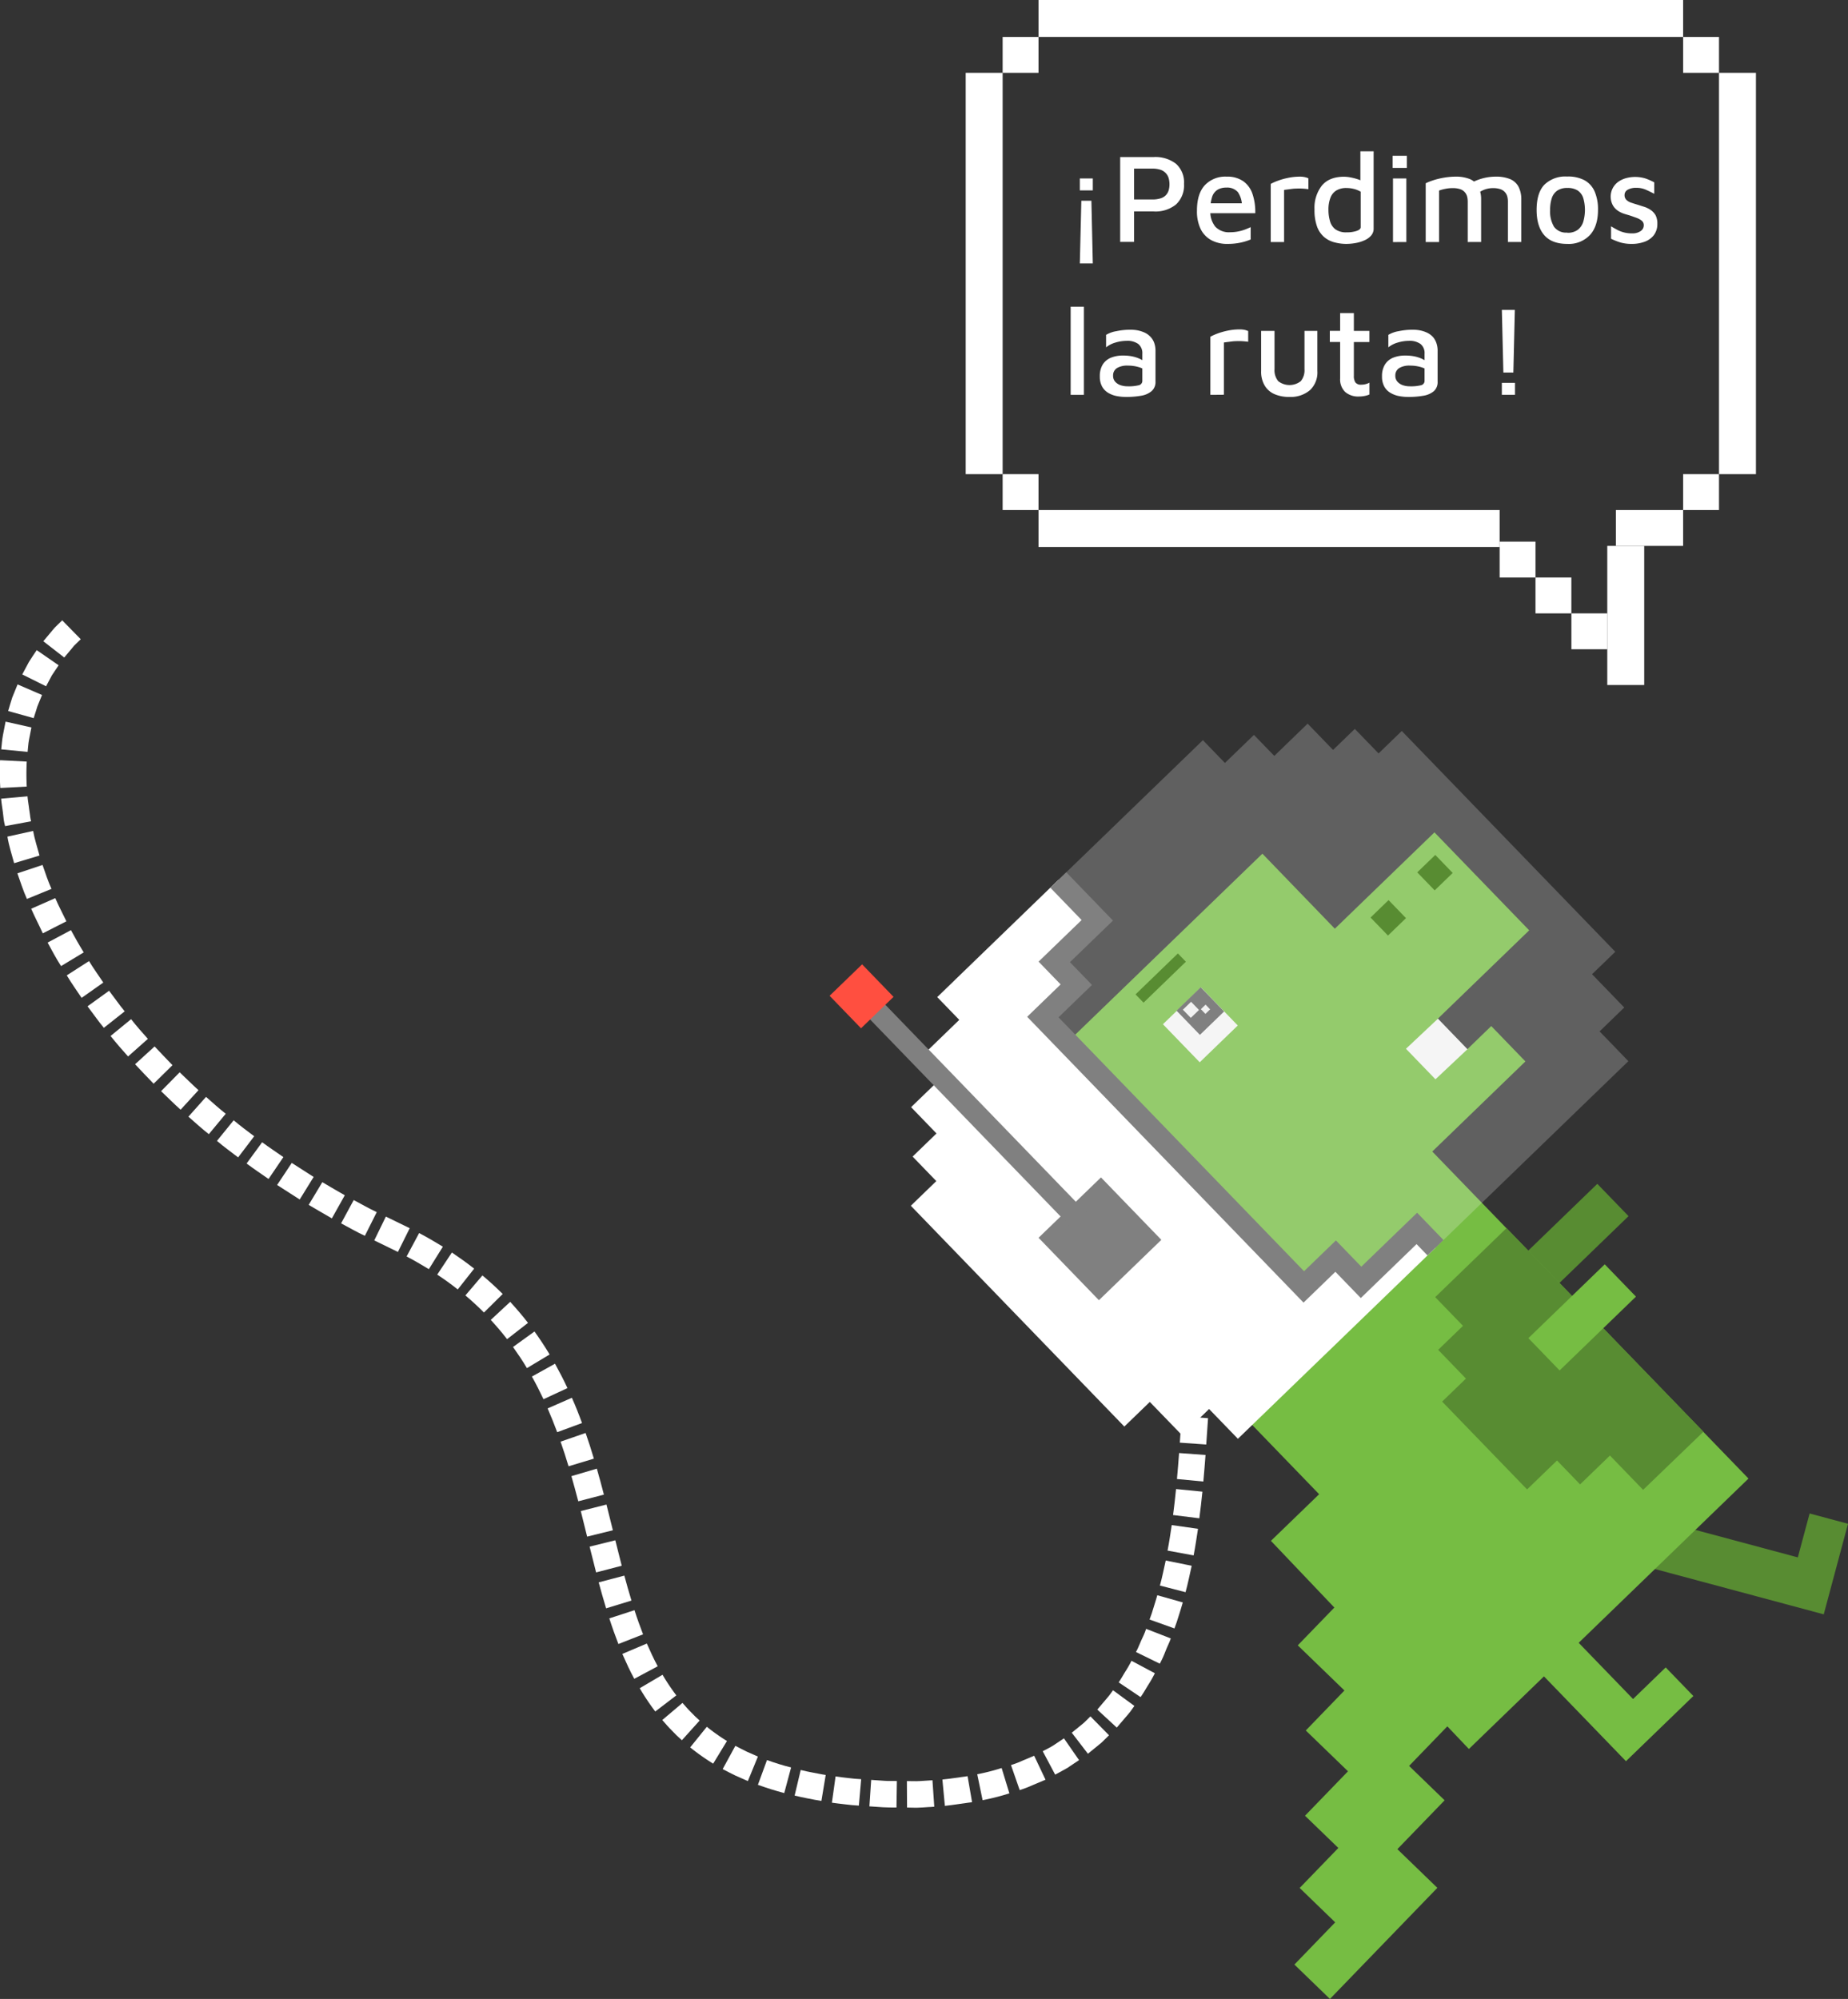 <svg xmlns="http://www.w3.org/2000/svg" viewBox="0 0 498.22 538.86"><rect x="0" y="0" width="498.22" height="538.86" fill="#333333" stroke="none"/><defs><style>.cls-1{fill:#588c32;}.cls-2{fill:#76bd43;}.cls-3{fill:#f2f2f2;}.cls-4,.cls-5{fill:#fff;}.cls-5{opacity:0.22;}.cls-6{fill:none;stroke:gray;stroke-miterlimit:10;stroke-width:5.98px;}.cls-7{fill:gray;}.cls-8{fill:#ff4f40;}</style></defs><title>t-rex-404</title><g id="Capa_2" data-name="Capa 2"><g id="Capa_1-2" data-name="Capa 1"><g id="_Grupo_" data-name="&lt;Grupo&gt;"><rect class="cls-1" x="415.71" y="317.95" width="12.11" height="36.29" transform="translate(370.21 -200.73) rotate(45.96)"/><g id="_Grupo_2" data-name="&lt;Grupo&gt;"><g id="_Grupo_3" data-name="&lt;Grupo&gt;"><polygon id="_Trazado_" data-name="&lt;Trazado&gt;" class="cls-1" points="433.51 419.57 491.68 435.18 498.22 410.77 487.87 407.99 484.69 419.83 437.62 407.2 433.51 419.57"/><polygon id="_Trazado_2" data-name="&lt;Trazado&gt;" class="cls-2" points="396.01 471.48 471.39 398.58 386.14 310.42 411.25 286.13 402.04 276.6 395.54 282.89 387.59 274.66 412.27 250.79 386.73 224.38 359.87 250.35 340.34 230.13 287.94 280.8 307.06 300.57 298.84 308.53 331.08 341.87 321.99 350.67 332.04 361.06 323.38 369.43 355.64 402.8 342.64 415.37 396.01 471.48"/><rect id="_Rectángulo_" data-name="&lt;Rectángulo&gt;" class="cls-3" x="316.48" y="269.15" width="14.27" height="14.27" transform="translate(-101.08 302.63) rotate(-44.04)"/><polygon id="_Trazado_3" data-name="&lt;Trazado&gt;" class="cls-3" points="395.62 282.84 387 290.95 379.05 282.72 387.67 274.61 395.62 282.84"/></g><polygon id="_Trazado_4" data-name="&lt;Trazado&gt;" class="cls-4" points="285.32 237.22 252.68 268.79 258.62 274.93 250.03 283.24 255.51 288.91 245.63 298.46 252.48 305.55 246.04 311.78 252.43 318.39 245.56 325.04 303.12 384.56 309.99 377.92 318.67 386.89 325.97 379.83 333.74 387.86 387 336.35 381.98 331.15 366.94 345.69 360.09 338.61 351.5 346.92 281.15 274.17 290.17 265.44 284.23 259.3 295.83 248.09 285.32 237.22"/><polyline id="_Trazado_5" data-name="&lt;Trazado&gt;" class="cls-5" points="257.33 264.29 324.3 199.53 330.24 205.67 338.06 198.11 343.55 203.77 352.54 195.07 359.39 202.16 365.26 196.49 371.66 203.1 377.92 197.05 435.48 256.57 429.22 262.62 437.9 271.6 431.25 278.03 439.01 286.06 357.28 365.1"/><polyline id="_Trazado_6" data-name="&lt;Trazado&gt;" class="cls-6" points="285.32 237.22 295.83 248.09 284.23 259.3 290.17 265.44 281.15 274.17 351.5 346.92 360.09 338.61 366.94 345.69 381.98 331.15 387 336.35"/><rect id="_Rectángulo_2" data-name="&lt;Rectángulo&gt;" class="cls-1" x="370.9" y="244.05" width="6.76" height="6.76" transform="translate(-66.78 329.74) rotate(-44.04)"/><rect id="_Rectángulo_3" data-name="&lt;Rectángulo&gt;" class="cls-1" x="383.49" y="231.87" width="6.76" height="6.76" transform="translate(-54.77 335.07) rotate(-44.04)"/><rect id="_Rectángulo_4" data-name="&lt;Rectángulo&gt;" class="cls-1" x="304.99" y="262.11" width="15.88" height="3.1" transform="translate(-95.31 291.66) rotate(-44.04)"/><rect id="_Rectángulo_5" data-name="&lt;Rectángulo&gt;" class="cls-7" x="284.84" y="322.25" width="23.41" height="23.41" transform="translate(-148.78 300.03) rotate(-44.04)"/><rect id="_Rectángulo_6" data-name="&lt;Rectángulo&gt;" class="cls-7" x="260.63" y="261.44" width="5.71" height="78.34" transform="translate(-134.9 267.67) rotate(-44.04)"/><rect id="_Rectángulo_7" data-name="&lt;Rectángulo&gt;" class="cls-8" x="226.19" y="262.49" width="12.19" height="12.19" transform="translate(-121.41 236.98) rotate(-44.04)"/><rect id="_Rectángulo_8" data-name="&lt;Rectángulo&gt;" class="cls-7" x="319.07" y="268.02" width="9.07" height="9.07" transform="translate(-98.49 301.59) rotate(-44.04)"/><rect id="_Rectángulo_9" data-name="&lt;Rectángulo&gt;" class="cls-3" x="319.54" y="270.69" width="3.07" height="3.07" transform="translate(-98.97 299.73) rotate(-44.04)"/><rect id="_Rectángulo_10" data-name="&lt;Rectángulo&gt;" class="cls-3" x="324.12" y="271.19" width="1.76" height="1.76" transform="translate(-97.76 302.42) rotate(-44.04)"/><polygon id="_Trazado_7" data-name="&lt;Trazado&gt;" class="cls-2" points="396.5 431.47 438.36 474.77 456.53 457.2 449.07 449.49 440.27 458.01 406.39 422.98 396.5 431.47"/><polygon id="_Trazado_8" data-name="&lt;Trazado&gt;" class="cls-2" points="399.58 455.67 379.89 476.04 389.47 485.31 376.73 498.48 387.51 508.91 358.55 538.86 348.97 529.59 359.97 518.21 350.39 508.94 360.82 498.16 351.83 489.47 363.42 477.49 352.04 466.49 362.46 455.71 349.88 443.54 369 423.78 399.58 455.67"/><polygon id="_Trazado_9" data-name="&lt;Trazado&gt;" class="cls-1" points="459.25 385.95 406.17 331.06 386.93 349.67 394.42 357.41 387.73 363.88 395.22 371.63 388.8 377.83 411.7 401.51 419.77 393.71 425.99 400.15 434.04 392.37 442.98 401.62 459.25 385.95"/></g><rect class="cls-2" x="420.46" y="340.81" width="12.11" height="28.63" transform="translate(385.34 -198.34) rotate(45.96)"/></g><g id="_Grupo_4" data-name="&lt;Grupo&gt;"><g id="_Grupo_5" data-name="&lt;Grupo&gt;"><rect id="_Trazado_10" data-name="&lt;Trazado&gt;" class="cls-4" x="260.35" y="19.63" width="9.96" height="108.19"/><rect id="_Trazado_11" data-name="&lt;Trazado&gt;" class="cls-4" x="433.32" y="147.16" width="9.96" height="37.5"/><rect id="_Trazado_12" data-name="&lt;Trazado&gt;" class="cls-4" x="463.44" y="19.63" width="9.96" height="108.19"/><rect id="_Trazado_13" data-name="&lt;Trazado&gt;" class="cls-4" x="279.98" width="173.79" height="9.96"/><rect id="_Trazado_14" data-name="&lt;Trazado&gt;" class="cls-4" x="279.98" y="137.49" width="124.32" height="9.96"/><rect id="_Trazado_15" data-name="&lt;Trazado&gt;" class="cls-4" x="453.77" y="9.96" width="9.67" height="9.67"/><rect id="_Trazado_16" data-name="&lt;Trazado&gt;" class="cls-4" x="270.31" y="9.96" width="9.67" height="9.67"/><rect id="_Trazado_17" data-name="&lt;Trazado&gt;" class="cls-4" x="270.31" y="127.82" width="9.67" height="9.67"/><rect id="_Trazado_18" data-name="&lt;Trazado&gt;" class="cls-4" x="453.77" y="127.82" width="9.67" height="9.67"/><rect id="_Trazado_19" data-name="&lt;Trazado&gt;" class="cls-4" x="423.65" y="165.35" width="9.67" height="9.67"/><rect id="_Trazado_20" data-name="&lt;Trazado&gt;" class="cls-4" x="413.97" y="155.68" width="9.67" height="9.67"/><rect id="_Trazado_21" data-name="&lt;Trazado&gt;" class="cls-4" x="404.3" y="146.01" width="9.67" height="9.67"/><rect id="_Trazado_22" data-name="&lt;Trazado&gt;" class="cls-4" x="435.64" y="137.49" width="18.13" height="9.67"/></g><g id="_Grupo_6" data-name="&lt;Grupo&gt;"><path class="cls-4" d="M291.12,51.33V48.11h3.5v3.22Zm0,19.68.41-16.9h2.71l.38,16.9Z"/><path class="cls-4" d="M305.74,57v8.21H302V42.34H311a9.06,9.06,0,0,1,6.06,1.82,6.71,6.71,0,0,1,2.15,5.42,7,7,0,0,1-2.15,5.53A8.78,8.78,0,0,1,311,57Zm0-3.23h4.81a7.25,7.25,0,0,0,2.4-.32,3.17,3.17,0,0,0,2.15-2.25,5.73,5.73,0,0,0,.19-1.51,6.21,6.21,0,0,0-.19-1.55,3.36,3.36,0,0,0-.7-1.35,3.5,3.5,0,0,0-1.45-1,7.19,7.19,0,0,0-2.4-.34h-4.81Z"/><path class="cls-4" d="M331,65.75a9,9,0,0,1-4.42-1,6.87,6.87,0,0,1-2.88-3,10.92,10.92,0,0,1-1-5q0-4.5,2.11-6.81a7.55,7.55,0,0,1,5.89-2.32,7.46,7.46,0,0,1,4.49,1.24,6.83,6.83,0,0,1,2.49,3.45,15.06,15.06,0,0,1,.74,5.16H324.87l-.1-2.67h10.91l-.85.85a6.54,6.54,0,0,0-1.1-3.86,3.83,3.83,0,0,0-3.13-1.22,4.5,4.5,0,0,0-2.33.57A3.54,3.54,0,0,0,326.81,53a11.25,11.25,0,0,0-.5,3.73,6.39,6.39,0,0,0,1.34,4.38,5,5,0,0,0,4,1.49,10.75,10.75,0,0,0,2.18-.21,11.07,11.07,0,0,0,1.87-.53c.57-.22,1.06-.43,1.48-.63v3.33a15.3,15.3,0,0,1-2.72.84A16.62,16.62,0,0,1,331,65.75Z"/><path class="cls-4" d="M342.59,65.24V49.58a12.2,12.2,0,0,1,1.64-.75,18.16,18.16,0,0,1,2.85-.84,15.59,15.59,0,0,1,3.33-.37,6,6,0,0,1,1.41.14,5.6,5.6,0,0,1,.93.31V51c-.53-.07-1.08-.13-1.65-.16a16.45,16.45,0,0,0-1.72,0c-.57,0-1.13.09-1.68.16s-1.05.13-1.51.2V65.24Z"/><path class="cls-4" d="M363,65.75a12.37,12.37,0,0,1-3.1-.39A7,7,0,0,1,357.11,64a6.73,6.73,0,0,1-2-2.83,13,13,0,0,1-.72-4.71,9.7,9.7,0,0,1,2-6.45q2-2.37,6-2.37a9.91,9.91,0,0,1,1.62.17,15.25,15.25,0,0,1,2,.5,6,6,0,0,1,1.68.84l-.93,1.2V40.79h3.57V61.63a2.78,2.78,0,0,1-.67,1.86,4.88,4.88,0,0,1-1.77,1.28,9.89,9.89,0,0,1-2.4.74A14.22,14.22,0,0,1,363,65.75Zm.1-3.12a8.18,8.18,0,0,0,2.64-.38c.73-.25,1.1-.58,1.1-1V51.68a6.75,6.75,0,0,0-1.89-.76,8.14,8.14,0,0,0-1.92-.24,5.13,5.13,0,0,0-2.76.67,3.9,3.9,0,0,0-1.6,2,8.62,8.62,0,0,0-.52,3.17,10.73,10.73,0,0,0,.42,3.11A4.12,4.12,0,0,0,360,61.8,4.91,4.91,0,0,0,363.05,62.63Z"/><path class="cls-4" d="M375.44,45.26V42h3.85v3.27Zm.11,20V48.11h3.6l0,17.13Z"/><path class="cls-4" d="M399.31,53.84v11.4H395.7V54.32a5.68,5.68,0,0,0-.15-1.29,3,3,0,0,0-.59-1.16,2.85,2.85,0,0,0-1.23-.85,6.21,6.21,0,0,0-2.12-.31,9.74,9.74,0,0,0-1.85.18,10.72,10.72,0,0,0-1.79.48V65.24h-3.6V49.41a13,13,0,0,1,1.7-.7,18.3,18.3,0,0,1,2-.57c.71-.16,1.43-.29,2.16-.38a17.43,17.43,0,0,1,2.13-.14,10,10,0,0,1,3.95.67,4.62,4.62,0,0,1,2.25,2.06A7.42,7.42,0,0,1,399.31,53.84Zm-4.13-3.54a10.85,10.85,0,0,1,2.43-1.47,14.41,14.41,0,0,1,2.74-.9,13.57,13.57,0,0,1,2.8-.31,10,10,0,0,1,4,.67,4.58,4.58,0,0,1,2.25,2.06,7.42,7.42,0,0,1,.74,3.49v11.4h-3.61V54.32a5.68,5.68,0,0,0-.15-1.29,3,3,0,0,0-.59-1.16,2.85,2.85,0,0,0-1.23-.85,6.15,6.15,0,0,0-2.11-.31,6.66,6.66,0,0,0-1.86.28,6.22,6.22,0,0,0-1.78.86Z"/><path class="cls-4" d="M422.55,65.75q-4.19,0-6.23-2.37t-2.05-6.76c0-3.11.71-5.4,2.12-6.85a8.08,8.08,0,0,1,6.09-2.18,9.42,9.42,0,0,1,4.7,1,6.34,6.34,0,0,1,2.75,3.07,12.07,12.07,0,0,1,.89,4.91q0,4.37-2.14,6.75A7.83,7.83,0,0,1,422.55,65.75Zm0-3a4.53,4.53,0,0,0,2.79-.78,4.31,4.31,0,0,0,1.49-2.14,11.44,11.44,0,0,0,0-6.49,3.86,3.86,0,0,0-1.51-2,5,5,0,0,0-2.75-.67,4.68,4.68,0,0,0-2.74.72,4,4,0,0,0-1.48,2.06,10.25,10.25,0,0,0-.44,3.23,8,8,0,0,0,1.06,4.46A4,4,0,0,0,422.51,62.7Z"/><path class="cls-4" d="M440,65.75a10.93,10.93,0,0,1-3.14-.39,18,18,0,0,1-2.52-1V61c.59.37,1.17.69,1.75,1a8.34,8.34,0,0,0,3.91.91,3.87,3.87,0,0,0,2.32-.62,1.85,1.85,0,0,0,.84-1.54,1.55,1.55,0,0,0-.53-1.24,4.74,4.74,0,0,0-1.36-.76c-.55-.2-1.12-.41-1.72-.61s-1.23-.35-1.85-.57a6.56,6.56,0,0,1-1.7-.89,4.29,4.29,0,0,1-1.24-1.46,4.93,4.93,0,0,1,1.65-6.3,6.87,6.87,0,0,1,2.1-.93,9.5,9.5,0,0,1,5.22.16,17.11,17.11,0,0,1,2.25,1l0,3.09c-.82-.43-1.6-.81-2.34-1.13a6.26,6.26,0,0,0-2.54-.48,4.46,4.46,0,0,0-2.23.5,1.58,1.58,0,0,0-.89,1.45,1.75,1.75,0,0,0,.5,1.31,3.35,3.35,0,0,0,1.3.75c.54.19,1.12.37,1.74.55l1.78.57a6.7,6.7,0,0,1,1.72.84A4.49,4.49,0,0,1,446.33,58a4.84,4.84,0,0,1,.49,2.34,4.92,4.92,0,0,1-1,3.12,5.5,5.5,0,0,1-2.56,1.75A9.75,9.75,0,0,1,440,65.75Z"/><path class="cls-4" d="M292.22,106.44h-3.57V82.68h3.57Z"/><path class="cls-4" d="M303.55,107a12.83,12.83,0,0,1-2.58-.25,7.14,7.14,0,0,1-2.25-.88,4.54,4.54,0,0,1-1.61-1.7,5.49,5.49,0,0,1-.6-2.69,6,6,0,0,1,.75-3.16,4.72,4.72,0,0,1,2.17-1.86,8.37,8.37,0,0,1,3.36-.61,12,12,0,0,1,2.35.2,9.55,9.55,0,0,1,1.89.57,7.07,7.07,0,0,1,1.43.8l.38,2.37a7.18,7.18,0,0,0-2-.87,10,10,0,0,0-2.75-.36,5.3,5.3,0,0,0-3,.69,2.31,2.31,0,0,0-1,2,2.36,2.36,0,0,0,.58,1.67,3.53,3.53,0,0,0,1.46.93,6,6,0,0,0,1.84.29,11.47,11.47,0,0,0,3-.28,1.2,1.2,0,0,0,1-1.27V95.38a3.15,3.15,0,0,0-1.1-2.66,5,5,0,0,0-3.13-.84,10.65,10.65,0,0,0-3,.46,7.14,7.14,0,0,0-2.54,1.29V90.27a7.89,7.89,0,0,1,2.8-1,18.11,18.11,0,0,1,3.79-.39,10.69,10.69,0,0,1,1.94.18,8.6,8.6,0,0,1,1.84.59,5.2,5.2,0,0,1,1.52,1.06,4.67,4.67,0,0,1,1.05,1.63,6.24,6.24,0,0,1,.38,2.27v8.24a3.23,3.23,0,0,1-1.05,2.59,5.82,5.82,0,0,1-2.83,1.24A22.48,22.48,0,0,1,303.55,107Z"/><path class="cls-4" d="M326.31,106.44V90.78A13.18,13.18,0,0,1,328,90a18.16,18.16,0,0,1,2.85-.84,15.58,15.58,0,0,1,3.33-.36,6.15,6.15,0,0,1,1.41.13,5.79,5.79,0,0,1,.92.31v2.89c-.52-.07-1.07-.12-1.64-.16a16.45,16.45,0,0,0-1.72,0c-.57,0-1.13.09-1.68.16s-1.06.13-1.51.2v14.08Z"/><path class="cls-4" d="M347.63,107a9.73,9.73,0,0,1-4.07-.77,5.75,5.75,0,0,1-2.62-2.32A7.33,7.33,0,0,1,340,100V89.2h3.61V99.5a4.64,4.64,0,0,0,1,3.25,4.93,4.93,0,0,0,6.08,0,4.64,4.64,0,0,0,1-3.25V89.2h3.47V100a6.54,6.54,0,0,1-2,5.18A8,8,0,0,1,347.63,107Z"/><path class="cls-4" d="M366.34,106.89a5.31,5.31,0,0,1-3.69-1.24A4.69,4.69,0,0,1,361.3,102V92.19h-2.78v-3h2.78V84.4H365v4.8h4.18v3H365v9.1a3.15,3.15,0,0,0,.42,1.8,1.85,1.85,0,0,0,1.6.6,4.69,4.69,0,0,0,1.17-.15,3.78,3.78,0,0,0,1-.4v3.2a6,6,0,0,1-1.39.41A8.46,8.46,0,0,1,366.34,106.89Z"/><path class="cls-4" d="M379.63,107a12.66,12.66,0,0,1-2.57-.25,7,7,0,0,1-2.25-.88,4.49,4.49,0,0,1-1.62-1.7,5.49,5.49,0,0,1-.6-2.69,5.89,5.89,0,0,1,.76-3.16,4.64,4.64,0,0,1,2.16-1.86,8.38,8.38,0,0,1,3.37-.61,12,12,0,0,1,2.35.2,9.55,9.55,0,0,1,1.89.57,7,7,0,0,1,1.42.8l.38,2.37a7.18,7.18,0,0,0-2-.87,10,10,0,0,0-2.74-.36,5.26,5.26,0,0,0-3,.69,2.3,2.3,0,0,0-1,2,2.36,2.36,0,0,0,.59,1.67,3.46,3.46,0,0,0,1.46.93,5.84,5.84,0,0,0,1.83.29,11.47,11.47,0,0,0,3-.28,1.2,1.2,0,0,0,1-1.27V95.38a3.12,3.12,0,0,0-1.1-2.66,5,5,0,0,0-3.12-.84,10.72,10.72,0,0,0-3,.46,7.14,7.14,0,0,0-2.54,1.29V90.27a7.89,7.89,0,0,1,2.8-1,18.18,18.18,0,0,1,3.79-.39,10.69,10.69,0,0,1,1.94.18,8.25,8.25,0,0,1,1.84.59,5.38,5.38,0,0,1,1.53,1.06,4.8,4.8,0,0,1,1,1.63,6,6,0,0,1,.38,2.27v8.24a3.26,3.26,0,0,1-1,2.59,5.86,5.86,0,0,1-2.84,1.24A22.48,22.48,0,0,1,379.63,107Z"/><path class="cls-4" d="M405.31,100.43l-.41-16.89h3.5L408,100.43Zm-.41,6v-3.23h3.54v3.23Z"/></g></g><polygon class="cls-4" points="318.77 379 319.07 375.4 319.45 371.75 326.54 372.62 326.18 376.05 325.89 379.55 318.77 379"/><polygon class="cls-4" points="318.08 388.9 318.57 381.79 325.69 382.3 325.2 389.4 318.08 388.9"/><path class="cls-4" d="M317.31,398.7c.22-2.33.39-4.69.57-7l7.13.52c-.19,2.39-.36,4.77-.59,7.16Z"/><path class="cls-4" d="M316.26,408.41c.32-2.31.55-4.64.8-7l7.11.7c-.26,2.39-.5,4.79-.83,7.18Z"/><path class="cls-4" d="M314.77,418c.45-2.27.78-4.58,1.13-6.88l7.08,1c-.38,2.39-.71,4.79-1.18,7.17Z"/><path class="cls-4" d="M312.71,427.42c.63-2.21,1.05-4.5,1.57-6.75l7,1.42c-.55,2.37-1,4.76-1.66,7.12Z"/><path class="cls-4" d="M309.92,436.58c.42-1.06.76-2.16,1.09-3.26s.7-2.18,1-3.29l6.87,1.94c-.32,1.18-.71,2.35-1.07,3.52s-.73,2.34-1.18,3.49Z"/><path class="cls-4" d="M306.26,445.34c.55-1,.94-2.06,1.41-3.1s1-2.06,1.32-3.15l6.66,2.59c-.4,1.17-1,2.28-1.43,3.42s-.94,2.29-1.54,3.38Z"/><path class="cls-4" d="M301.6,453.52c.63-.93,1.18-1.92,1.77-2.88a30.53,30.53,0,0,0,1.68-2.94l6.3,3.36a34.82,34.82,0,0,1-1.85,3.25c-.66,1.06-1.26,2.15-2,3.18Z"/><path class="cls-4" d="M295.83,460.86,298,458.3c.35-.43.74-.84,1.07-1.28l1-1.37,5.76,4.22-1.09,1.52c-.38.5-.81,1-1.21,1.45l-2.45,2.87Z"/><polygon class="cls-4" points="288.95 467.09 291.54 464.98 292.19 464.45 292.79 463.87 293.98 462.69 298.99 467.78 297.64 469.11 296.96 469.77 296.23 470.37 293.3 472.76 288.95 467.09"/><path class="cls-4" d="M281.12,472.08c1-.54,2-1,2.94-1.61l2.78-1.86,4.07,5.87-3.14,2.1c-1.08.64-2.2,1.2-3.3,1.81Z"/><path class="cls-4" d="M272.56,475.81a24.78,24.78,0,0,0,3.14-1.2l3.11-1.31,3.06,6.46-3.46,1.46a32.31,32.31,0,0,1-3.5,1.34Z"/><path class="cls-4" d="M263.46,478.29a58.17,58.17,0,0,0,6.58-1.68l2.09,6.83a64.72,64.72,0,0,1-7.22,1.84Z"/><path class="cls-4" d="M254.07,479.71c2.28-.22,4.52-.61,6.79-.9l1.21,7c-2.44.32-4.88.74-7.33,1Z"/><path class="cls-4" d="M244.5,480.13c1.15,0,2.31.07,3.45,0l3.44-.22.49,7.13-3.67.23c-1.23.1-2.45,0-3.67,0Z"/><path class="cls-4" d="M234.87,479.81l3.47.24c1.15.11,2.31,0,3.46.07l-.11,7.14c-1.22,0-2.45,0-3.66-.07l-3.64-.25Z"/><path class="cls-4" d="M225.27,478.88c1.14.19,2.3.28,3.44.43l1.72.19,1.74.12-.62,7.12-1.82-.13-1.81-.2c-1.21-.16-2.43-.26-3.64-.45Z"/><path class="cls-4" d="M215.87,477.14c1.11.26,2.22.53,3.35.72s2.25.47,3.39.62l-1.16,7c-1.21-.17-2.41-.44-3.61-.66s-2.41-.5-3.61-.78Z"/><path class="cls-4" d="M206.78,474.46c2.13.77,4.29,1.45,6.5,2l-1.85,6.9c-2.39-.63-4.75-1.38-7.1-2.22Z"/><path class="cls-4" d="M198.25,470.63c1,.54,2,1,3,1.53l3.08,1.36-2.71,6.61-3.43-1.52c-1.12-.57-2.26-1.11-3.36-1.71Z"/><path class="cls-4" d="M190.56,465.49a53.13,53.13,0,0,0,5.43,3.84l-3.72,6.1a60.8,60.8,0,0,1-6.2-4.38Z"/><path class="cls-4" d="M184,459.06c.74.82,1.44,1.68,2.24,2.45l1.16,1.18,1.22,1.12-4.78,5.31-1.4-1.28-1.33-1.36c-.91-.89-1.72-1.86-2.56-2.81Z"/><path class="cls-4" d="M178.62,451.47a56.66,56.66,0,0,0,3.72,5.56l-5.68,4.34a63.35,63.35,0,0,1-4.19-6.27Z"/><path class="cls-4" d="M174.38,443.05c.92,2.08,1.86,4.15,2.94,6.13L171,452.56c-1.2-2.19-2.22-4.45-3.22-6.71Z"/><path class="cls-4" d="M171.06,434.06c.7,2.21,1.49,4.37,2.31,6.51l-6.65,2.61c-.88-2.29-1.71-4.59-2.45-6.91Z"/><path class="cls-4" d="M168.32,424.74c.62,2.26,1.24,4.52,1.92,6.73l-6.83,2.09c-.72-2.32-1.36-4.65-2-7Z"/><polygon class="cls-4" points="165.89 415.22 167.62 422.08 160.71 423.88 158.96 416.93 165.89 415.22"/><polygon class="cls-4" points="163.5 405.58 165.23 412.52 158.29 414.23 156.58 407.34 163.5 405.58"/><path class="cls-4" d="M160.91,395.91c.67,2.32,1.29,4.64,1.9,7l-6.91,1.8c-.6-2.27-1.2-4.54-1.85-6.78Z"/><path class="cls-4" d="M157.88,386.29q1.2,3.43,2.23,6.92l-6.83,2.06q-1-3.36-2.15-6.64Z"/><path class="cls-4" d="M154.18,376.8c1,2.25,1.9,4.52,2.73,6.81l-6.69,2.47c-.8-2.17-1.67-4.3-2.58-6.41Z"/><path class="cls-4" d="M149.63,367.62c1.19,2.16,2.33,4.35,3.36,6.57l-6.46,3c-1-2.08-2-4.11-3.13-6.11Z"/><path class="cls-4" d="M144.1,358.93c1.43,2,2.81,4.08,4.08,6.2l-6.12,3.68c-1.17-2-2.44-3.85-3.75-5.7Z"/><path class="cls-4" d="M137.55,350.94c1.67,1.83,3.29,3.71,4.8,5.67L136.71,361c-1.39-1.8-2.86-3.52-4.4-5.19Z"/><path class="cls-4" d="M130.06,343.82c1.9,1.59,3.73,3.27,5.47,5l-5.06,5q-2.4-2.42-5-4.61Z"/><path class="cls-4" d="M121.83,337.64c2,1.37,4.06,2.81,6,4.35l-4.42,5.61c-1.78-1.42-3.64-2.75-5.53-4Z"/><path class="cls-4" d="M113,332.4c2.18,1.14,4.29,2.39,6.4,3.67l-3.78,6.06c-2-1.19-3.93-2.36-6-3.42Z"/><polygon class="cls-4" points="104.03 327.96 110.46 331.09 107.28 337.49 100.9 334.38 104.03 327.96"/><path class="cls-4" d="M95.36,323.5c2.08,1.09,4.09,2.27,6.21,3.26l-3.2,6.38c-2.19-1-4.27-2.24-6.41-3.36Z"/><path class="cls-4" d="M86.9,318.68c2,1.17,4,2.39,6.06,3.53l-3.49,6.23c-2.1-1.17-4.16-2.43-6.25-3.64Z"/><polygon class="cls-4" points="78.66 313.49 84.56 317.27 80.8 323.35 74.71 319.44 78.66 313.49"/><path class="cls-4" d="M70.67,307.92c1.88,1.38,3.83,2.68,5.73,4l-4,5.9c-2-1.39-4-2.74-5.92-4.17Z"/><path class="cls-4" d="M63,302c1.78,1.51,3.67,2.89,5.53,4.3L64.2,312c-1.92-1.46-3.87-2.88-5.71-4.45Z"/><path class="cls-4" d="M55.55,295.69c1.74,1.55,3.48,3.1,5.31,4.55l-4.56,5.5c-1.89-1.5-3.69-3.11-5.5-4.72Z"/><path class="cls-4" d="M48.44,289.06c1.69,1.6,3.33,3.25,5.07,4.82l-4.82,5.27c-1.8-1.62-3.51-3.34-5.26-5Z"/><path class="cls-4" d="M41.68,282.09c1.57,1.71,3.21,3.36,4.82,5.05l-5.08,5c-1.67-1.75-3.37-3.47-5-5.25Z"/><path class="cls-4" d="M35.34,274.74c.74.9,1.44,1.82,2.22,2.69l2.31,2.62-5.34,4.74-2.4-2.72c-.81-.91-1.54-1.87-2.32-2.8Z"/><path class="cls-4" d="M29.41,267.08l2.08,2.79c.68.94,1.38,1.87,2.13,2.76L28,277.07c-.78-.93-1.52-1.9-2.23-2.88l-2.17-2.92Z"/><path class="cls-4" d="M24,259.08c1.21,2,2.57,3.86,3.85,5.79L22,269c-1.34-2-2.76-4-4-6.07Z"/><path class="cls-4" d="M19.13,250.74l1.66,3c.55,1,1.19,2,1.78,3l-6.11,3.69c-.62-1-1.29-2.06-1.87-3.13l-1.75-3.21Z"/><path class="cls-4" d="M14.9,242.11c.91,2.11,2,4.17,3,6.25l-6.36,3.24c-1-2.21-2.16-4.38-3.13-6.63Z"/><path class="cls-4" d="M11.47,233.17c.75,2.17,1.47,4.35,2.41,6.45l-6.62,2.71c-1-2.24-1.76-4.58-2.57-6.9Z"/><path class="cls-4" d="M8.93,224c.4,2.24,1.13,4.42,1.72,6.63l-6.84,2.06C3.17,230.31,2.4,228,2,225.53Z"/><path class="cls-4" d="M7.42,214.67c.08,1.12.3,2.24.43,3.37l.24,1.68a14.06,14.06,0,0,0,.29,1.68l-7,1.3A15.9,15.9,0,0,1,1,220.87L.78,219c-.15-1.23-.38-2.45-.47-3.7Z"/><path class="cls-4" d="M7.21,205.3a65.93,65.93,0,0,0,0,6.74l-7.13.38a71.93,71.93,0,0,1-.06-7.49Z"/><path class="cls-4" d="M8.47,196.1l-.64,3.27c-.22,1.09-.25,2.22-.39,3.32L.33,202c.15-1.25.21-2.51.45-3.75l.72-3.72Z"/><path class="cls-4" d="M11.33,187.35l-1.25,3.06c-.34,1.05-.64,2.12-1,3.18l-6.88-1.92c.37-1.22.71-2.44,1.1-3.64l1.44-3.53Z"/><path class="cls-4" d="M15.81,179.34c-.61.92-1.25,1.82-1.84,2.75L12.42,185,6,181.81l1.8-3.37c.66-1.08,1.4-2.12,2.1-3.18Z"/><polygon class="cls-4" points="21.77 172.32 20.57 173.48 19.98 174.06 19.45 174.7 17.32 177.25 11.68 172.86 14.12 169.94 14.74 169.21 15.41 168.55 16.77 167.22 21.77 172.32"/></g></g></svg>